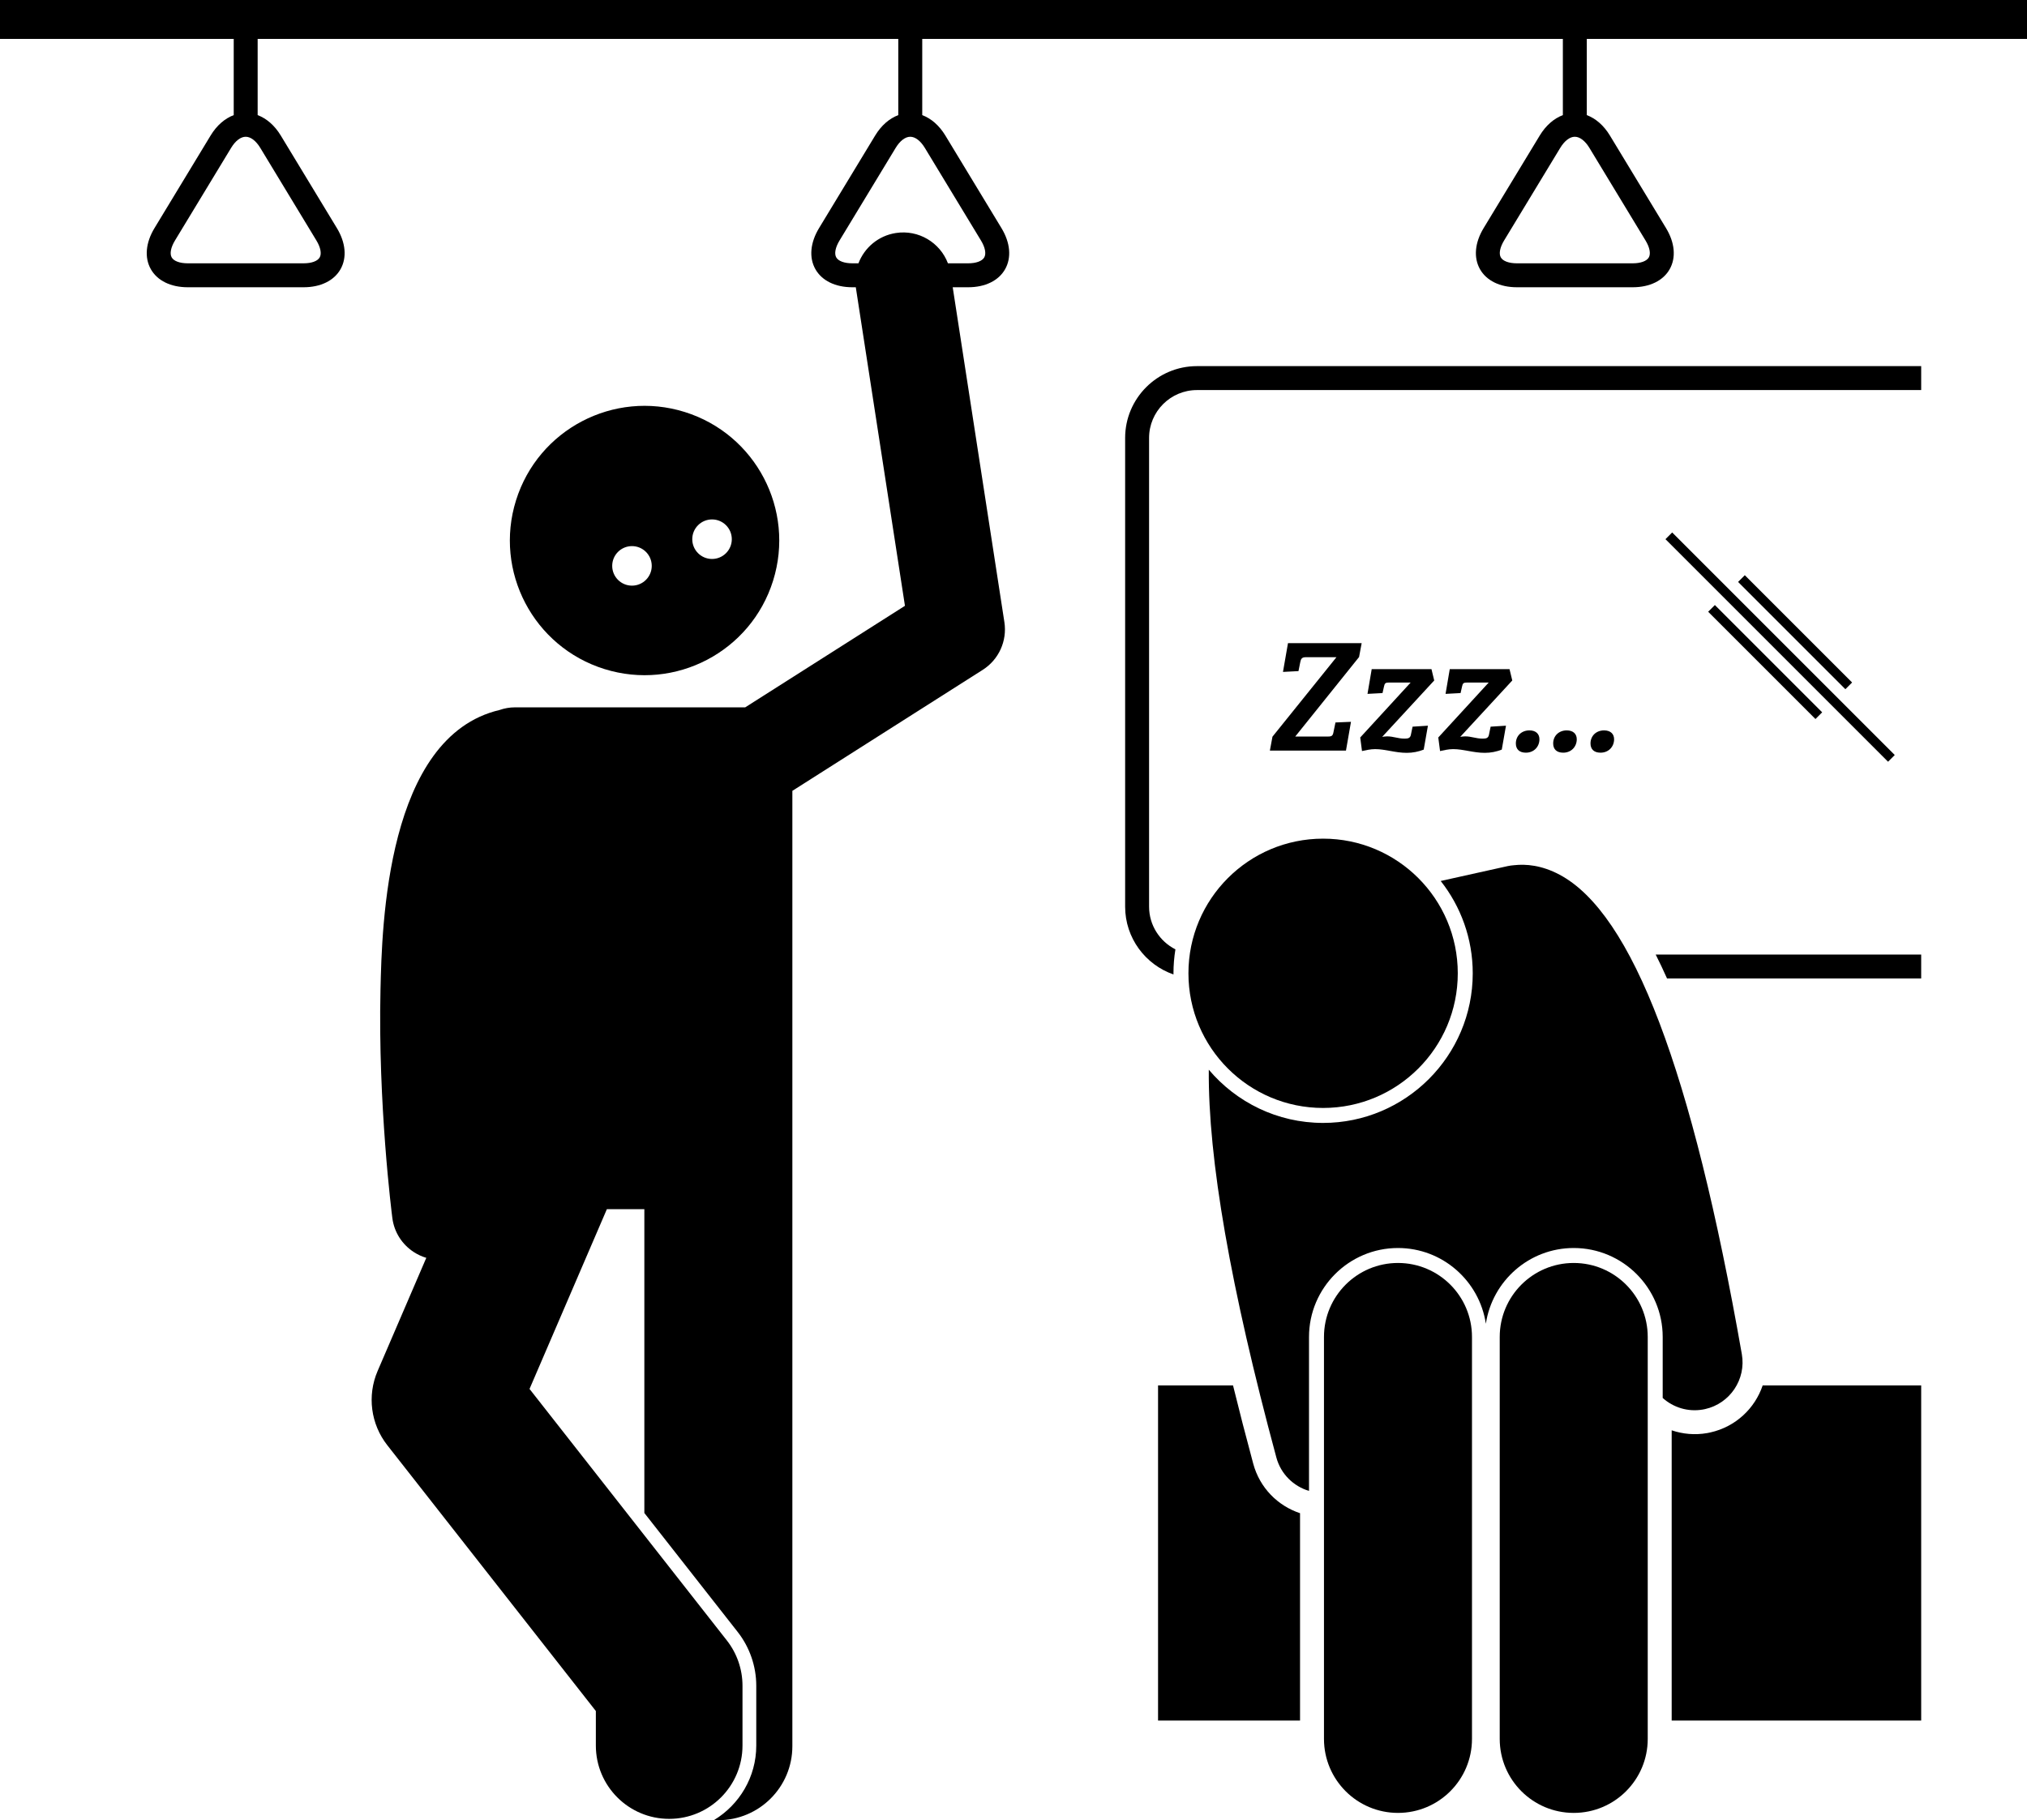 <?xml version="1.0" encoding="utf-8"?>
<!-- Generator: Adobe Illustrator 24.3.0, SVG Export Plug-In . SVG Version: 6.00 Build 0)  -->
<svg version="1.1" id="Layer_1" xmlns="http://www.w3.org/2000/svg" xmlns:xlink="http://www.w3.org/1999/xlink" x="0px" y="0px"
	 viewBox="0 0 338.661 304.148" enable-background="new 0 0 338.661 304.148" xml:space="preserve">
<g>
	<path d="M187.982,73.179v78.321c0,5.243,3.385,9.7,8.08,11.329c-0.001-0.064-0.005-0.127-0.005-0.192
		c0-1.363,0.114-2.699,0.325-4.003c-2.606-1.321-4.4-4.019-4.4-7.134V73.179c0-4.411,3.589-8,8-8h121v-4h-121
		C193.366,61.179,187.982,66.562,187.982,73.179z"/>
	<path d="M320.982,163.5v-4h-44.358c0.64,1.27,1.273,2.597,1.897,4H320.982z"/>
	<path d="M285.745,239.36c-0.17,0.038-0.34,0.072-0.513,0.103c-2.06,0.362-4.086,0.167-5.936-0.461V287.5h41.686v-56
		h-26.482C293.199,235.345,289.985,238.417,285.745,239.36z"/>
	<path d="M209.387,244.59c-1.225-4.539-2.351-8.901-3.379-13.09h-12.526v56h23.722v-34.649
		C213.5,251.626,210.478,248.63,209.387,244.59z"/>
	<rect x="294.167" y="97.927" transform="matrix(0.707 -0.707 0.707 0.707 8.182 240.964)" width="1.587" height="25.355"/>
	
		<rect x="299.161" y="92.934" transform="matrix(0.707 -0.707 0.707 0.707 13.18 243.04)" width="1.587" height="25.355"/>
	
		<rect x="296.664" y="81.809" transform="matrix(0.707 -0.707 0.707 0.707 10.679 241.998)" width="1.587" height="52.598"/>
	<path d="M0,6.5h39.049v12.736c-1.49,0.559-2.84,1.724-3.857,3.402l-9.385,15.484
		c-1.472,2.429-1.695,4.925-0.611,6.85s3.334,3.028,6.175,3.028h19.355c2.84,0,5.09-1.103,6.174-3.028
		c1.084-1.925,0.861-4.421-0.61-6.85l-9.385-15.484c-1.017-1.678-2.367-2.842-3.857-3.402V6.5h107.032v12.736
		c-1.49,0.559-2.84,1.724-3.857,3.402l-9.384,15.484c-1.472,2.429-1.695,4.925-0.611,6.85
		c1.084,1.925,3.334,3.028,6.175,3.028h0.583c0.003,0.021,0.003,0.041,0.006,0.062l8.203,53.167l-26.692,16.968
		H86.019c-0.892,0-1.746,0.159-2.543,0.437c-18.93,4.449-19.661,36.111-19.905,46.721
		c-0.438,19.065,1.88,37.403,1.98,38.175c0.311,2.426,1.682,4.451,3.584,5.686
		c0.643,0.417,1.343,0.747,2.088,0.967l-8.132,18.904c-1.772,4.118-1.152,8.875,1.614,12.401l34.847,44.421v5.769
		c0,6.766,5.484,12.25,12.25,12.25s12.25-5.484,12.25-12.25v-10c0-2.741-0.92-5.404-2.611-7.561l-32.97-42.029
		l8.035-18.679l4.888-11.362h6.261v50.77l15.596,19.881c2,2.55,3.102,5.739,3.102,8.98v10
		c0,5.271-2.827,9.882-7.035,12.435c0.233,0.013,0.464,0.035,0.701,0.035c6.828,0,12.365-5.533,12.365-12.363
		V174.845c0-0.002-0-0.004-0-0.006v-42.691l31.809-20.221c2.68-1.704,4.099-4.832,3.614-7.971l-8.633-55.956
		h2.586c2.84,0,5.091-1.103,6.175-3.028c1.084-1.924,0.861-4.421-0.611-6.85l-9.384-15.484
		c-1.018-1.678-2.367-2.842-3.857-3.402V6.5h107.032v12.736c-1.49,0.559-2.84,1.724-3.857,3.402l-9.385,15.484
		c-1.472,2.429-1.694,4.925-0.61,6.85c1.084,1.924,3.334,3.028,6.174,3.028h19.355
		c2.84,0,5.091-1.104,6.175-3.028s0.861-4.421-0.611-6.85l-9.385-15.484c-1.017-1.678-2.367-2.843-3.857-3.402
		V6.5h73.548V0H0V6.5z M52.87,40.195c0.691,1.141,0.895,2.193,0.546,2.813c-0.35,0.621-1.355,0.991-2.689,0.991
		H31.372c-1.335,0-2.34-0.371-2.689-0.991s-0.145-1.672,0.546-2.813l9.385-15.484
		c0.716-1.181,1.603-1.858,2.436-1.858c0.833-0.001,1.721,0.677,2.437,1.858L52.87,40.195z M163.901,40.195
		c0.692,1.141,0.896,2.193,0.546,2.813s-1.355,0.991-2.689,0.991h-3.382c-1.31-3.458-4.895-5.654-8.697-5.064
		c-2.946,0.454-5.262,2.465-6.253,5.064h-1.023c-1.335,0-2.34-0.371-2.689-0.991s-0.145-1.672,0.546-2.813
		l9.384-15.484c0.716-1.181,1.604-1.858,2.437-1.858c0.832,0,1.72,0.677,2.436,1.858L163.901,40.195z M274.933,40.195
		c0.692,1.141,0.896,2.193,0.546,2.813s-1.355,0.991-2.689,0.991h-19.355c-1.335,0-2.34-0.371-2.689-0.991
		c-0.349-0.621-0.145-1.672,0.546-2.813l9.385-15.484c0.716-1.181,1.604-1.859,2.437-1.858
		c0.832,0,1.72,0.677,2.436,1.858L274.933,40.195z"/>
	<path d="M246.058,162.637c0,13.785-11.215,25-25,25c-7.653,0-14.509-3.46-19.099-8.893
		c-0.124,14.932,3.626,36.403,11.29,64.803c0.751,2.781,2.881,4.816,5.454,5.58V223.402
		c0-8.195,6.668-14.863,14.863-14.863c7.444,0,13.61,5.506,14.683,12.655c1.072-7.149,7.237-12.655,14.681-12.655
		c8.196,0,14.865,6.668,14.865,14.863v10.193c1.765,1.583,4.208,2.374,6.724,1.932
		c0.121-0.022,0.24-0.045,0.358-0.072c4.152-0.923,6.881-4.961,6.138-9.191
		c-8.322-47.404-18.279-73.605-30.439-80.1c-3.021-1.613-5.67-1.808-7.589-1.592
		c-0.368,0.028-0.738,0.072-1.109,0.155l-11.172,2.483C244.054,151.462,246.058,156.818,246.058,162.637z"/>
	<path d="M221.204,290.568c0,6.83,5.537,12.363,12.363,12.363c6.828,0,12.365-5.533,12.365-12.363V223.402
		c0-6.83-5.537-12.363-12.365-12.363c-6.826,0-12.363,5.533-12.363,12.363V290.568z"/>
	<path d="M262.93,211.039c-6.826,0-12.363,5.533-12.363,12.363v67.166c0,6.83,5.537,12.363,12.363,12.363
		c6.828,0,12.365-5.533,12.365-12.363V223.402C275.296,216.572,269.758,211.039,262.93,211.039z"/>
	<path d="M100.981,111.795c11.863,3.706,24.48-2.906,28.185-14.768c3.705-11.861-2.905-24.48-14.768-28.185
		c-11.861-3.705-24.48,2.906-28.185,14.768C82.508,95.471,89.121,108.09,100.981,111.795z M118.963,86.795
		c1.824,0,3.303,1.479,3.303,3.303c0,1.824-1.479,3.303-3.303,3.303c-1.824,0-3.303-1.479-3.303-3.303
		C115.66,88.274,117.139,86.795,118.963,86.795z M105.587,91.254c1.824,0,3.303,1.479,3.303,3.303
		c0,1.824-1.479,3.303-3.303,3.303c-1.824,0-3.303-1.479-3.303-3.303C102.284,92.733,103.763,91.254,105.587,91.254z"
		/>
	<circle cx="221.058" cy="162.637" r="22.5"/>
	<path d="M227.499,107.47h-12.309l-0.837,4.805l2.591-0.135l0.297-1.485c0.108-0.567,0.27-0.837,0.917-0.837
		h5.129l-10.69,13.281l-0.432,2.321h12.713l0.837-4.805l-2.591,0.108l-0.324,1.565
		c-0.108,0.621-0.27,0.783-0.891,0.783h-5.506l10.662-13.281L227.499,107.47z"/>
	<path d="M239.164,111.815h-9.987l-0.702,4.13l2.51-0.135l0.243-1.08c0.108-0.567,0.27-0.675,0.783-0.675h3.671
		l-8.422,9.177l0.297,2.268c0.621-0.135,1.404-0.324,2.187-0.324c1.728,0,3.347,0.621,5.29,0.621
		c0.999,0,1.943-0.189,2.834-0.54l0.702-3.995l-2.564,0.162l-0.297,1.431c-0.135,0.459-0.405,0.567-1.026,0.567
		c-1.188,0-1.835-0.378-2.942-0.378c-0.351,0-0.567,0.054-0.81,0.081l8.692-9.42L239.164,111.815z"/>
	<path d="M252.205,111.815h-9.987l-0.702,4.13l2.51-0.135l0.243-1.08c0.108-0.567,0.27-0.675,0.783-0.675h3.671
		l-8.422,9.177l0.297,2.268c0.621-0.135,1.404-0.324,2.187-0.324c1.728,0,3.347,0.621,5.29,0.621
		c0.999,0,1.943-0.189,2.834-0.54l0.702-3.995l-2.564,0.162l-0.297,1.431c-0.135,0.459-0.405,0.567-1.026,0.567
		c-1.188,0-1.835-0.378-2.942-0.378c-0.351,0-0.567,0.054-0.81,0.081l8.692-9.42L252.205,111.815z"/>
	<path d="M253.261,124.232c0,0.944,0.567,1.539,1.673,1.539c1.377,0,2.268-1.026,2.268-2.241
		c0-0.891-0.594-1.484-1.673-1.484C254.206,122.046,253.261,122.963,253.261,124.232z"/>
	<path d="M259.497,124.232c0,0.944,0.567,1.539,1.673,1.539c1.377,0,2.268-1.026,2.268-2.241
		c0-0.891-0.594-1.484-1.673-1.484C260.442,122.046,259.497,122.963,259.497,124.232z"/>
	<path d="M265.734,124.232c0,0.944,0.567,1.539,1.673,1.539c1.377,0,2.268-1.026,2.268-2.241
		c0-0.891-0.594-1.484-1.673-1.484C266.679,122.046,265.734,122.963,265.734,124.232z"/>
</g>
</svg>
